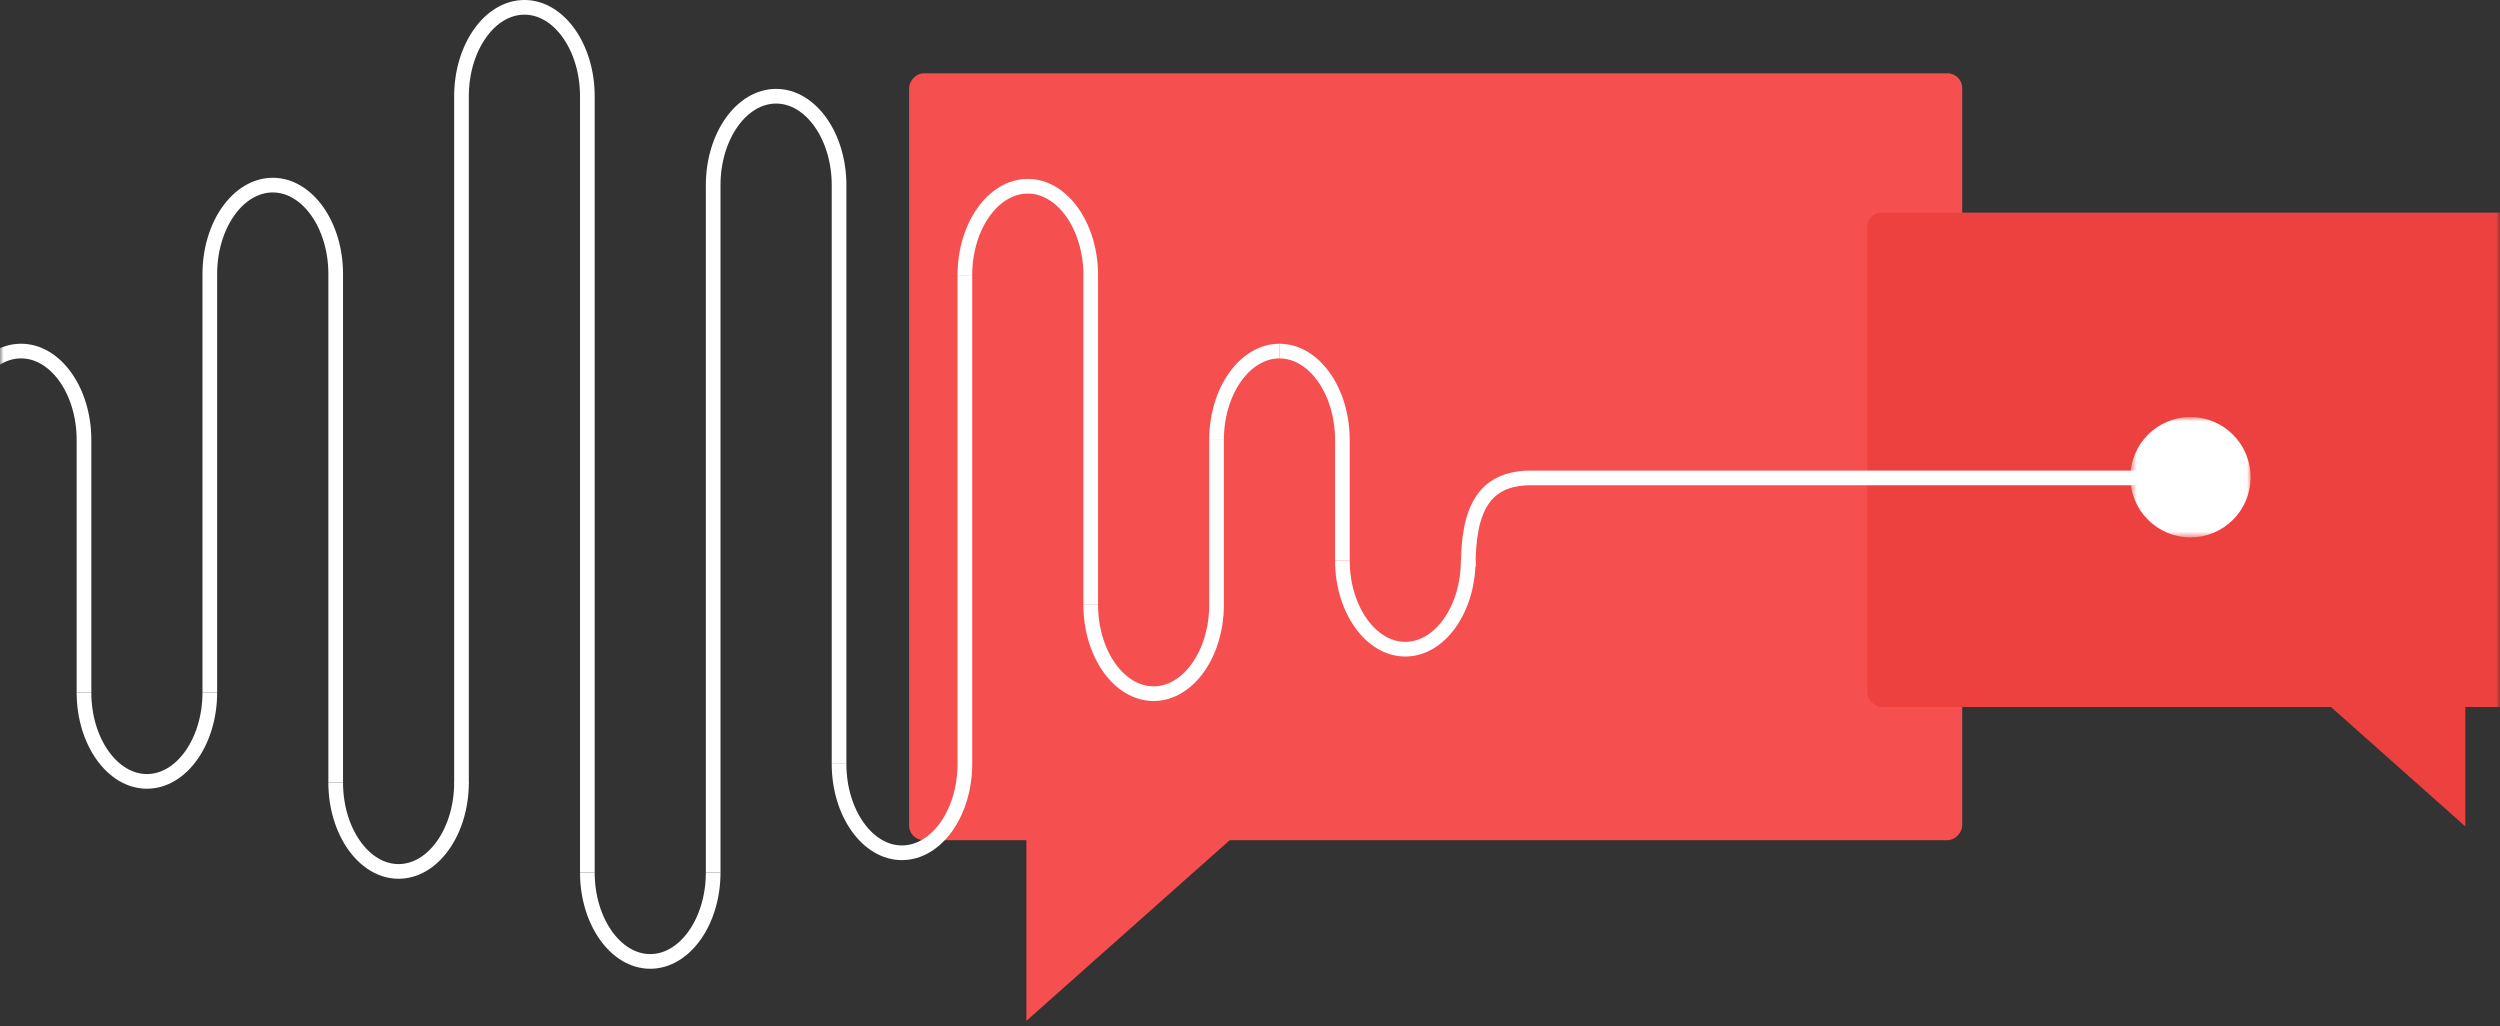 <?xml version="1.0" encoding="UTF-8"?>
<svg width="341px" height="140px" viewBox="0 0 341 140" version="1.1" xmlns="http://www.w3.org/2000/svg" xmlns:xlink="http://www.w3.org/1999/xlink">
    <rect x="0" y="0" width="341" height="140" fill="#333333" stroke="none"/>
    <!-- Generator: Sketch 45 (43475) - http://www.bohemiancoding.com/sketch -->
    <title>Group</title>
    <desc>Created with Sketch.</desc>
    <defs>
        <rect id="path-1" x="0" y="0" width="341" height="155"></rect>
        <polygon id="path-3" points="414.982 56.888 414.982 73.299 398.584 73.299 398.584 56.888 414.982 56.888"></polygon>
    </defs>
    <g id="Symbols" stroke="none" stroke-width="1" fill="none" fill-rule="evenodd">
        <g id="stories-campaign-card" transform="translate(0, -96)">
            <g id="Group-5">
                <g id="Group" transform="translate(0, 87)">
                    <mask id="mask-2" fill="white">
                        <use xlink:href="#path-1"></use>
                    </mask>
                    <g id="Mask"></g>
                    <g mask="url(#mask-2)">
                        <g transform="translate(-108, 9)">
                            <g id="Group-5" transform="translate(232, 10)">
                                <g id="Group-4" fill="#F54F4F">
                                    <rect id="Rectangle-9" transform="translate(71.823, 52.3) scale(-1, 1) translate(-71.823, -52.3) " x="0" y="0" width="143.647" height="104.599" rx="2"></rect>
                                    <polygon id="Rectangle-9-Copy-2" points="16 94 55.661 94 16 129.244"></polygon>
                                </g>
                                <g id="Group-2" transform="translate(130, 19)" fill="#EC413E">
                                    <rect id="Rectangle-9" x="0.699" y="0" width="92.602" height="67.43" rx="2"></rect>
                                    <polygon id="Rectangle-9-Copy-2" points="82.267 61 56.699 61 82.267 83.72"></polygon>
                                </g>
                            </g>
                            <g id="Page-1">
                                <path d="M205.277,119.013 L205.277,25.25 C205.277,18.581 209.141,13.125 213.863,13.125 C218.581,13.125 222.447,18.581 222.447,25.25 L222.447,104.192" id="Stroke-1" stroke="#FFFFFF" stroke-width="2"></path>
                                <path d="M239.609,37.527 L239.609,104.193 C239.609,110.862 235.748,116.319 231.022,116.319 C226.305,116.319 222.446,110.862 222.446,104.193" id="Stroke-3" stroke="#FFFFFF" stroke-width="2"></path>
                                <path d="M170.948,106.892 L170.948,13.125 C170.948,6.456 174.812,0.999 179.535,0.999 C184.252,0.999 188.115,6.456 188.115,13.125 L188.115,119.013" id="Stroke-5" stroke="#FFFFFF" stroke-width="2"></path>
                                <path d="M205.277,119.013 C205.277,125.684 201.418,131.139 196.693,131.139 C191.979,131.139 188.113,125.684 188.113,119.013" id="Stroke-7" stroke="#FFFFFF" stroke-width="2"></path>
                                <path d="M239.609,37.527 C239.609,30.858 243.469,25.404 248.189,25.404 C252.91,25.404 256.775,30.858 256.775,37.527 L256.775,82.489" id="Stroke-9" stroke="#FFFFFF" stroke-width="2"></path>
                                <path d="M273.937,60.008 L273.937,82.489 C273.937,89.156 270.073,94.616 265.351,94.616 C260.633,94.616 256.774,89.156 256.774,82.489" id="Stroke-11" stroke="#FFFFFF" stroke-width="2"></path>
                                <path d="M308.266,76.428 C308.266,83.095 304.402,88.55 299.683,88.55 C294.962,88.55 291.099,83.095 291.099,76.428" id="Stroke-13" stroke="#FFFFFF" stroke-width="2"></path>
                                <path d="M282.517,47.885 C287.238,47.885 291.1,53.341 291.1,60.008 L291.1,76.427" id="Stroke-15" stroke="#FFFFFF" stroke-width="2"></path>
                                <path d="M273.937,60.008 C273.937,53.341 277.798,47.885 282.517,47.885" id="Stroke-17" stroke="#FFFFFF" stroke-width="2"></path>
                                <path d="M136.619,94.459 L136.619,37.372 C136.619,30.705 140.483,25.249 145.203,25.249 C149.927,25.249 153.789,30.705 153.789,37.372 L153.789,106.738" id="Stroke-19" stroke="#FFFFFF" stroke-width="2"></path>
                                <path d="M170.948,106.737 C170.948,113.406 167.089,118.862 162.368,118.862 C157.647,118.862 153.788,113.406 153.788,106.737" id="Stroke-21" stroke="#FFFFFF" stroke-width="2"></path>
                                <path d="M102.294,60.225 L102.294,60.009 C102.294,53.34 106.155,47.885 110.874,47.885 C115.598,47.885 119.457,53.34 119.457,60.009 L119.457,94.46" id="Stroke-23" stroke="#FFFFFF" stroke-width="2"></path>
                                <path d="M136.619,94.459 C136.619,101.13 132.76,106.581 128.043,106.581 C123.322,106.581 119.456,101.13 119.456,94.459" id="Stroke-25" stroke="#FFFFFF" stroke-width="2"></path>
                                <path d="M308.266,77.308 C308.266,69.635 310.265,65.187 316.843,65.187 L406.646,65.187" id="Stroke-29" stroke="#FFFFFF" stroke-width="2"></path>
                                <mask id="mask-4" fill="white">
                                    <use xlink:href="#path-3"></use>
                                </mask>
                                <g id="Clip-39"></g>
                                <path d="M414.983,65.094 C414.983,69.626 411.311,73.299 406.783,73.299 C402.255,73.299 398.584,69.626 398.584,65.094 C398.584,60.561 402.255,56.888 406.783,56.888 C411.311,56.888 414.983,60.561 414.983,65.094" id="Fill-38" fill="#FFFFFF" mask="url(#mask-4)"></path>
                            </g>
                        </g>
                    </g>
                </g>
            </g>
        </g>
    </g>
</svg>